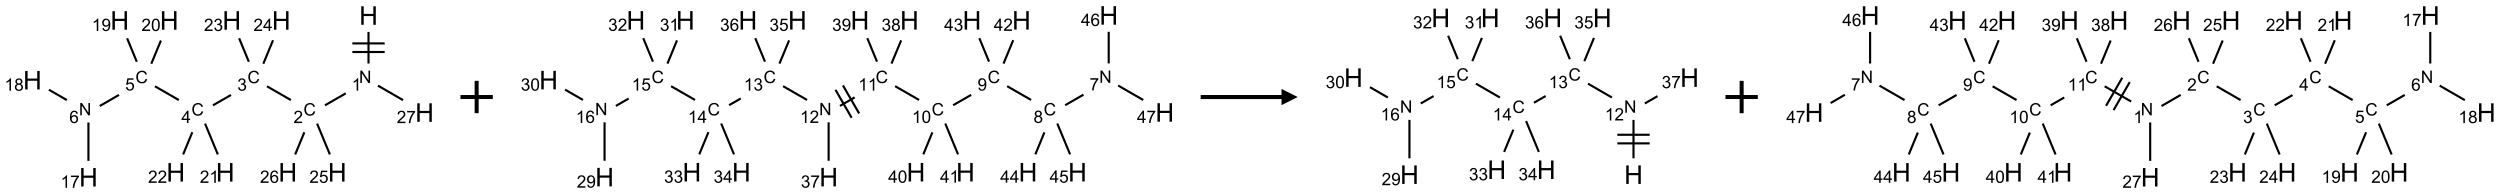 <?xml version="1.0" encoding="UTF-8"?>
<svg xmlns="http://www.w3.org/2000/svg" xmlns:xlink="http://www.w3.org/1999/xlink" width="1546" height="120" viewBox="0 0 1546 120">
<defs>
<g>
<g id="glyph-0-0">
<path d="M 2 0 L 2 -10 L 10 -10 L 10 0 Z M 2.25 -0.25 L 9.75 -0.25 L 9.75 -9.75 L 2.25 -9.75 Z M 2.25 -0.25 "/>
</g>
<g id="glyph-0-1">
<path d="M 1.281 0 L 1.281 -11.453 L 2.797 -11.453 L 2.797 -6.75 L 8.75 -6.75 L 8.75 -11.453 L 10.266 -11.453 L 10.266 0 L 8.75 0 L 8.75 -5.398 L 2.797 -5.398 L 2.797 0 Z M 1.281 0 "/>
</g>
<g id="glyph-1-0">
<path d="M 1.332 0 L 1.332 -6.668 L 6.668 -6.668 L 6.668 0 Z M 1.5 -0.168 L 6.5 -0.168 L 6.5 -6.5 L 1.5 -6.5 Z M 1.5 -0.168 "/>
</g>
<g id="glyph-1-1">
<path d="M 0.812 0 L 0.812 -7.637 L 1.848 -7.637 L 5.859 -1.641 L 5.859 -7.637 L 6.828 -7.637 L 6.828 0 L 5.793 0 L 1.781 -6 L 1.781 0 Z M 0.812 0 "/>
</g>
<g id="glyph-1-2">
<path d="M 3.973 0 L 3.035 0 L 3.035 -5.973 C 2.809 -5.758 2.516 -5.543 2.148 -5.328 C 1.781 -5.113 1.453 -4.953 1.16 -4.844 L 1.16 -5.75 C 1.684 -5.996 2.145 -6.297 2.535 -6.645 C 2.93 -6.996 3.207 -7.336 3.371 -7.668 L 3.973 -7.668 Z M 3.973 0 "/>
</g>
<g id="glyph-1-3">
<path d="M 6.27 -2.676 L 7.281 -2.422 C 7.07 -1.594 6.688 -0.961 6.137 -0.523 C 5.586 -0.086 4.914 0.129 4.121 0.129 C 3.297 0.129 2.629 -0.039 2.113 -0.371 C 1.598 -0.707 1.203 -1.191 0.934 -1.828 C 0.664 -2.465 0.531 -3.145 0.531 -3.875 C 0.531 -4.672 0.684 -5.363 0.988 -5.957 C 1.293 -6.547 1.723 -6.996 2.285 -7.305 C 2.844 -7.613 3.461 -7.766 4.137 -7.766 C 4.898 -7.766 5.543 -7.57 6.062 -7.184 C 6.582 -6.793 6.945 -6.246 7.152 -5.543 L 6.156 -5.309 C 5.98 -5.863 5.723 -6.266 5.387 -6.52 C 5.051 -6.773 4.625 -6.902 4.113 -6.902 C 3.527 -6.902 3.039 -6.762 2.645 -6.48 C 2.25 -6.199 1.973 -5.82 1.812 -5.348 C 1.652 -4.871 1.574 -4.383 1.574 -3.879 C 1.574 -3.23 1.668 -2.664 1.855 -2.18 C 2.047 -1.695 2.34 -1.332 2.738 -1.094 C 3.137 -0.855 3.57 -0.734 4.035 -0.734 C 4.602 -0.734 5.082 -0.898 5.473 -1.223 C 5.867 -1.551 6.133 -2.035 6.27 -2.676 Z M 6.27 -2.676 "/>
</g>
<g id="glyph-1-4">
<path d="M 5.371 -0.902 L 5.371 0 L 0.324 0 C 0.316 -0.227 0.352 -0.441 0.434 -0.652 C 0.562 -0.996 0.766 -1.332 1.051 -1.668 C 1.332 -2 1.742 -2.387 2.277 -2.824 C 3.105 -3.504 3.668 -4.043 3.957 -4.441 C 4.25 -4.84 4.395 -5.215 4.395 -5.566 C 4.395 -5.938 4.262 -6.254 3.996 -6.508 C 3.73 -6.762 3.387 -6.891 2.957 -6.891 C 2.508 -6.891 2.145 -6.754 1.875 -6.484 C 1.605 -6.215 1.469 -5.84 1.465 -5.359 L 0.5 -5.457 C 0.566 -6.176 0.812 -6.727 1.246 -7.102 C 1.676 -7.477 2.254 -7.668 2.98 -7.668 C 3.711 -7.668 4.293 -7.465 4.719 -7.059 C 5.145 -6.652 5.359 -6.148 5.359 -5.547 C 5.359 -5.242 5.297 -4.941 5.172 -4.645 C 5.047 -4.352 4.84 -4.039 4.551 -3.715 C 4.262 -3.387 3.777 -2.938 3.105 -2.371 C 2.543 -1.898 2.18 -1.578 2.02 -1.41 C 1.859 -1.242 1.73 -1.07 1.625 -0.902 Z M 5.371 -0.902 "/>
</g>
<g id="glyph-1-5">
<path d="M 0.449 -2.016 L 1.387 -2.141 C 1.492 -1.609 1.676 -1.227 1.934 -0.992 C 2.191 -0.758 2.508 -0.641 2.879 -0.641 C 3.32 -0.641 3.695 -0.793 3.996 -1.098 C 4.301 -1.402 4.453 -1.781 4.453 -2.234 C 4.453 -2.664 4.312 -3.02 4.031 -3.301 C 3.75 -3.578 3.391 -3.719 2.957 -3.719 C 2.781 -3.719 2.562 -3.684 2.297 -3.613 L 2.402 -4.438 C 2.465 -4.43 2.516 -4.426 2.551 -4.426 C 2.949 -4.426 3.312 -4.531 3.629 -4.738 C 3.949 -4.949 4.109 -5.27 4.109 -5.703 C 4.109 -6.047 3.992 -6.332 3.762 -6.559 C 3.527 -6.785 3.227 -6.895 2.859 -6.895 C 2.496 -6.895 2.191 -6.781 1.949 -6.551 C 1.707 -6.324 1.547 -5.98 1.48 -5.52 L 0.543 -5.688 C 0.656 -6.316 0.918 -6.805 1.324 -7.148 C 1.73 -7.492 2.234 -7.668 2.84 -7.668 C 3.254 -7.668 3.641 -7.578 3.988 -7.398 C 4.34 -7.219 4.609 -6.977 4.793 -6.668 C 4.98 -6.359 5.074 -6.031 5.074 -5.684 C 5.074 -5.352 4.984 -5.051 4.809 -4.781 C 4.629 -4.512 4.367 -4.297 4.02 -4.137 C 4.473 -4.031 4.824 -3.816 5.074 -3.488 C 5.324 -3.16 5.449 -2.75 5.449 -2.254 C 5.449 -1.59 5.203 -1.023 4.719 -0.559 C 4.234 -0.098 3.617 0.137 2.875 0.137 C 2.203 0.137 1.648 -0.062 1.207 -0.465 C 0.762 -0.863 0.512 -1.379 0.449 -2.016 Z M 0.449 -2.016 "/>
</g>
<g id="glyph-1-6">
<path d="M 3.449 0 L 3.449 -1.828 L 0.137 -1.828 L 0.137 -2.688 L 3.621 -7.637 L 4.387 -7.637 L 4.387 -2.688 L 5.418 -2.688 L 5.418 -1.828 L 4.387 -1.828 L 4.387 0 Z M 3.449 -2.688 L 3.449 -6.129 L 1.059 -2.688 Z M 3.449 -2.688 "/>
</g>
<g id="glyph-1-7">
<path d="M 0.441 -2 L 1.426 -2.082 C 1.5 -1.605 1.668 -1.242 1.934 -1.004 C 2.199 -0.762 2.52 -0.641 2.895 -0.641 C 3.348 -0.641 3.73 -0.812 4.043 -1.152 C 4.355 -1.492 4.512 -1.941 4.512 -2.504 C 4.512 -3.039 4.359 -3.461 4.059 -3.77 C 3.758 -4.078 3.367 -4.234 2.879 -4.234 C 2.578 -4.234 2.305 -4.164 2.062 -4.027 C 1.82 -3.891 1.629 -3.715 1.488 -3.496 L 0.609 -3.609 L 1.348 -7.531 L 5.145 -7.531 L 5.145 -6.637 L 2.098 -6.637 L 1.688 -4.582 C 2.145 -4.902 2.625 -5.062 3.129 -5.062 C 3.797 -5.062 4.359 -4.832 4.816 -4.371 C 5.277 -3.91 5.504 -3.312 5.504 -2.59 C 5.504 -1.898 5.305 -1.301 4.902 -0.797 C 4.41 -0.18 3.742 0.129 2.895 0.129 C 2.199 0.129 1.633 -0.062 1.195 -0.453 C 0.758 -0.844 0.504 -1.359 0.441 -2 Z M 0.441 -2 "/>
</g>
<g id="glyph-1-8">
<path d="M 5.309 -5.766 L 4.375 -5.691 C 4.293 -6.059 4.172 -6.328 4.02 -6.496 C 3.766 -6.762 3.453 -6.895 3.082 -6.895 C 2.785 -6.895 2.523 -6.812 2.297 -6.645 C 2 -6.43 1.77 -6.117 1.598 -5.703 C 1.43 -5.289 1.34 -4.703 1.332 -3.938 C 1.559 -4.281 1.836 -4.535 2.16 -4.703 C 2.488 -4.871 2.828 -4.953 3.188 -4.953 C 3.812 -4.953 4.344 -4.723 4.785 -4.262 C 5.223 -3.801 5.441 -3.207 5.441 -2.48 C 5.441 -2 5.34 -1.555 5.133 -1.145 C 4.926 -0.73 4.641 -0.418 4.281 -0.199 C 3.922 0.02 3.512 0.129 3.051 0.129 C 2.27 0.129 1.633 -0.156 1.141 -0.73 C 0.648 -1.305 0.402 -2.254 0.402 -3.574 C 0.402 -5.051 0.672 -6.121 1.219 -6.793 C 1.695 -7.375 2.336 -7.668 3.141 -7.668 C 3.742 -7.668 4.234 -7.5 4.617 -7.16 C 5 -6.824 5.23 -6.359 5.309 -5.766 Z M 1.48 -2.473 C 1.48 -2.152 1.547 -1.844 1.684 -1.547 C 1.82 -1.25 2.016 -1.027 2.262 -0.871 C 2.508 -0.719 2.766 -0.641 3.035 -0.641 C 3.434 -0.641 3.773 -0.801 4.059 -1.121 C 4.344 -1.441 4.484 -1.875 4.484 -2.422 C 4.484 -2.949 4.344 -3.367 4.062 -3.668 C 3.781 -3.973 3.426 -4.125 3 -4.125 C 2.578 -4.125 2.219 -3.973 1.922 -3.668 C 1.625 -3.363 1.48 -2.969 1.48 -2.473 Z M 1.48 -2.473 "/>
</g>
<g id="glyph-1-9">
<path d="M 0.504 -6.637 L 0.504 -7.535 L 5.449 -7.535 L 5.449 -6.809 C 4.961 -6.289 4.48 -5.602 4.004 -4.746 C 3.527 -3.887 3.156 -3.004 2.895 -2.098 C 2.707 -1.461 2.59 -0.762 2.535 0 L 1.574 0 C 1.582 -0.602 1.703 -1.328 1.926 -2.176 C 2.152 -3.027 2.477 -3.848 2.898 -4.637 C 3.32 -5.426 3.77 -6.094 4.246 -6.637 Z M 0.504 -6.637 "/>
</g>
<g id="glyph-1-10">
<path d="M 1.887 -4.141 C 1.496 -4.281 1.207 -4.484 1.02 -4.75 C 0.832 -5.016 0.738 -5.328 0.738 -5.699 C 0.738 -6.254 0.938 -6.719 1.34 -7.098 C 1.738 -7.477 2.27 -7.668 2.934 -7.668 C 3.598 -7.668 4.137 -7.473 4.543 -7.086 C 4.949 -6.699 5.152 -6.227 5.152 -5.672 C 5.152 -5.316 5.059 -5.008 4.871 -4.746 C 4.688 -4.484 4.406 -4.281 4.027 -4.141 C 4.496 -3.988 4.852 -3.742 5.098 -3.402 C 5.34 -3.062 5.465 -2.656 5.465 -2.184 C 5.465 -1.531 5.234 -0.98 4.77 -0.535 C 4.309 -0.09 3.703 0.129 2.949 0.129 C 2.195 0.129 1.586 -0.094 1.125 -0.539 C 0.664 -0.984 0.434 -1.543 0.434 -2.207 C 0.434 -2.703 0.559 -3.121 0.809 -3.457 C 1.062 -3.793 1.422 -4.02 1.887 -4.141 Z M 1.699 -5.73 C 1.699 -5.367 1.812 -5.074 2.047 -4.844 C 2.281 -4.613 2.582 -4.5 2.953 -4.5 C 3.312 -4.5 3.609 -4.613 3.84 -4.84 C 4.07 -5.066 4.188 -5.348 4.188 -5.676 C 4.188 -6.02 4.07 -6.309 3.832 -6.543 C 3.594 -6.777 3.297 -6.895 2.941 -6.895 C 2.586 -6.895 2.289 -6.781 2.051 -6.551 C 1.816 -6.324 1.699 -6.047 1.699 -5.73 Z M 1.395 -2.203 C 1.395 -1.938 1.461 -1.676 1.586 -1.426 C 1.711 -1.176 1.902 -0.984 2.152 -0.848 C 2.402 -0.711 2.672 -0.641 2.957 -0.641 C 3.406 -0.641 3.777 -0.785 4.066 -1.074 C 4.359 -1.363 4.504 -1.727 4.504 -2.172 C 4.504 -2.625 4.355 -2.996 4.055 -3.293 C 3.754 -3.586 3.379 -3.734 2.926 -3.734 C 2.484 -3.734 2.121 -3.59 1.832 -3.297 C 1.543 -3.004 1.395 -2.641 1.395 -2.203 Z M 1.395 -2.203 "/>
</g>
<g id="glyph-1-11">
<path d="M 0.582 -1.766 L 1.484 -1.848 C 1.562 -1.426 1.707 -1.117 1.922 -0.926 C 2.137 -0.734 2.414 -0.641 2.75 -0.641 C 3.039 -0.641 3.289 -0.707 3.508 -0.84 C 3.727 -0.973 3.902 -1.148 4.043 -1.367 C 4.18 -1.586 4.297 -1.887 4.391 -2.262 C 4.484 -2.637 4.531 -3.016 4.531 -3.406 C 4.531 -3.449 4.531 -3.512 4.527 -3.594 C 4.34 -3.297 4.082 -3.055 3.758 -2.867 C 3.434 -2.68 3.082 -2.59 2.703 -2.59 C 2.07 -2.59 1.535 -2.816 1.098 -3.277 C 0.66 -3.734 0.441 -4.34 0.441 -5.09 C 0.441 -5.863 0.672 -6.484 1.129 -6.957 C 1.586 -7.43 2.156 -7.668 2.844 -7.668 C 3.34 -7.668 3.793 -7.531 4.207 -7.266 C 4.617 -7 4.93 -6.617 5.145 -6.121 C 5.355 -5.629 5.465 -4.91 5.465 -3.973 C 5.465 -2.996 5.359 -2.223 5.145 -1.645 C 4.934 -1.066 4.617 -0.625 4.199 -0.324 C 3.781 -0.02 3.293 0.129 2.73 0.129 C 2.133 0.129 1.645 -0.035 1.266 -0.367 C 0.887 -0.699 0.66 -1.164 0.582 -1.766 Z M 4.422 -5.137 C 4.422 -5.676 4.277 -6.102 3.992 -6.418 C 3.707 -6.734 3.359 -6.891 2.957 -6.891 C 2.543 -6.891 2.18 -6.719 1.871 -6.379 C 1.562 -6.039 1.406 -5.598 1.406 -5.059 C 1.406 -4.57 1.555 -4.176 1.848 -3.871 C 2.141 -3.566 2.5 -3.418 2.934 -3.418 C 3.367 -3.418 3.723 -3.57 4.004 -3.871 C 4.281 -4.176 4.422 -4.598 4.422 -5.137 Z M 4.422 -5.137 "/>
</g>
<g id="glyph-1-12">
<path d="M 0.441 -3.766 C 0.441 -4.668 0.535 -5.395 0.723 -5.945 C 0.906 -6.496 1.184 -6.922 1.551 -7.219 C 1.918 -7.516 2.375 -7.668 2.934 -7.668 C 3.344 -7.668 3.703 -7.586 4.012 -7.418 C 4.32 -7.254 4.574 -7.016 4.777 -6.707 C 4.977 -6.395 5.137 -6.016 5.25 -5.57 C 5.363 -5.125 5.422 -4.523 5.422 -3.766 C 5.422 -2.871 5.328 -2.148 5.145 -1.598 C 4.961 -1.047 4.688 -0.621 4.32 -0.32 C 3.953 -0.02 3.492 0.129 2.934 0.129 C 2.195 0.129 1.617 -0.133 1.199 -0.66 C 0.695 -1.297 0.441 -2.332 0.441 -3.766 Z M 1.406 -3.766 C 1.406 -2.512 1.555 -1.68 1.848 -1.262 C 2.141 -0.848 2.5 -0.641 2.934 -0.641 C 3.363 -0.641 3.727 -0.848 4.02 -1.266 C 4.312 -1.684 4.457 -2.516 4.457 -3.766 C 4.457 -5.023 4.312 -5.859 4.02 -6.27 C 3.727 -6.684 3.359 -6.891 2.922 -6.891 C 2.492 -6.891 2.148 -6.707 1.891 -6.344 C 1.566 -5.879 1.406 -5.02 1.406 -3.766 Z M 1.406 -3.766 "/>
</g>
</g>
</defs>
<path fill="none" stroke-width="0.033" stroke-linecap="butt" stroke-linejoin="miter" stroke="rgb(0%, 0%, 0%)" stroke-opacity="1" stroke-miterlimit="10" d="M 5.196 0.253 L 5.196 0.742 " transform="matrix(40, 0, 0, 40, 20.045, 9.604)"/>
<path fill="none" stroke-width="0.033" stroke-linecap="butt" stroke-linejoin="miter" stroke="rgb(0%, 0%, 0%)" stroke-opacity="1" stroke-miterlimit="10" d="M 4.946 0.564 L 5.446 0.564 " transform="matrix(40, 0, 0, 40, 20.045, 9.604)"/>
<path fill="none" stroke-width="0.033" stroke-linecap="butt" stroke-linejoin="miter" stroke="rgb(0%, 0%, 0%)" stroke-opacity="1" stroke-miterlimit="10" d="M 4.946 0.431 L 5.446 0.431 " transform="matrix(40, 0, 0, 40, 20.045, 9.604)"/>
<path fill="none" stroke-width="0.033" stroke-linecap="butt" stroke-linejoin="miter" stroke="rgb(0%, 0%, 0%)" stroke-opacity="1" stroke-miterlimit="10" d="M 4.844 1.203 L 4.523 1.388 " transform="matrix(40, 0, 0, 40, 20.045, 9.604)"/>
<path fill="none" stroke-width="0.033" stroke-linecap="butt" stroke-linejoin="miter" stroke="rgb(0%, 0%, 0%)" stroke-opacity="1" stroke-miterlimit="10" d="M 3.996 1.307 L 3.626 1.094 " transform="matrix(40, 0, 0, 40, 20.045, 9.604)"/>
<path fill="none" stroke-width="0.033" stroke-linecap="butt" stroke-linejoin="miter" stroke="rgb(0%, 0%, 0%)" stroke-opacity="1" stroke-miterlimit="10" d="M 3.07 1.228 L 2.791 1.388 " transform="matrix(40, 0, 0, 40, 20.045, 9.604)"/>
<path fill="none" stroke-width="0.033" stroke-linecap="butt" stroke-linejoin="miter" stroke="rgb(0%, 0%, 0%)" stroke-opacity="1" stroke-miterlimit="10" d="M 2.264 1.307 L 1.894 1.094 " transform="matrix(40, 0, 0, 40, 20.045, 9.604)"/>
<path fill="none" stroke-width="0.033" stroke-linecap="butt" stroke-linejoin="miter" stroke="rgb(0%, 0%, 0%)" stroke-opacity="1" stroke-miterlimit="10" d="M 1.338 1.227 L 1.041 1.399 " transform="matrix(40, 0, 0, 40, 20.045, 9.604)"/>
<path fill="none" stroke-width="0.033" stroke-linecap="butt" stroke-linejoin="miter" stroke="rgb(0%, 0%, 0%)" stroke-opacity="1" stroke-miterlimit="10" d="M 0.866 1.653 L 0.866 2.247 " transform="matrix(40, 0, 0, 40, 20.045, 9.604)"/>
<path fill="none" stroke-width="0.033" stroke-linecap="butt" stroke-linejoin="miter" stroke="rgb(0%, 0%, 0%)" stroke-opacity="1" stroke-miterlimit="10" d="M 0.532 1.307 L 0.255 1.147 " transform="matrix(40, 0, 0, 40, 20.045, 9.604)"/>
<path fill="none" stroke-width="0.033" stroke-linecap="butt" stroke-linejoin="miter" stroke="rgb(0%, 0%, 0%)" stroke-opacity="1" stroke-miterlimit="10" d="M 1.614 0.715 L 1.464 0.352 " transform="matrix(40, 0, 0, 40, 20.045, 9.604)"/>
<path fill="none" stroke-width="0.033" stroke-linecap="butt" stroke-linejoin="miter" stroke="rgb(0%, 0%, 0%)" stroke-opacity="1" stroke-miterlimit="10" d="M 1.838 0.745 L 1.987 0.386 " transform="matrix(40, 0, 0, 40, 20.045, 9.604)"/>
<path fill="none" stroke-width="0.033" stroke-linecap="butt" stroke-linejoin="miter" stroke="rgb(0%, 0%, 0%)" stroke-opacity="1" stroke-miterlimit="10" d="M 2.669 1.671 L 2.867 2.148 " transform="matrix(40, 0, 0, 40, 20.045, 9.604)"/>
<path fill="none" stroke-width="0.033" stroke-linecap="butt" stroke-linejoin="miter" stroke="rgb(0%, 0%, 0%)" stroke-opacity="1" stroke-miterlimit="10" d="M 2.472 1.804 L 2.33 2.148 " transform="matrix(40, 0, 0, 40, 20.045, 9.604)"/>
<path fill="none" stroke-width="0.033" stroke-linecap="butt" stroke-linejoin="miter" stroke="rgb(0%, 0%, 0%)" stroke-opacity="1" stroke-miterlimit="10" d="M 3.346 0.715 L 3.196 0.352 " transform="matrix(40, 0, 0, 40, 20.045, 9.604)"/>
<path fill="none" stroke-width="0.033" stroke-linecap="butt" stroke-linejoin="miter" stroke="rgb(0%, 0%, 0%)" stroke-opacity="1" stroke-miterlimit="10" d="M 3.57 0.745 L 3.72 0.382 " transform="matrix(40, 0, 0, 40, 20.045, 9.604)"/>
<path fill="none" stroke-width="0.033" stroke-linecap="butt" stroke-linejoin="miter" stroke="rgb(0%, 0%, 0%)" stroke-opacity="1" stroke-miterlimit="10" d="M 4.401 1.671 L 4.599 2.148 " transform="matrix(40, 0, 0, 40, 20.045, 9.604)"/>
<path fill="none" stroke-width="0.033" stroke-linecap="butt" stroke-linejoin="miter" stroke="rgb(0%, 0%, 0%)" stroke-opacity="1" stroke-miterlimit="10" d="M 4.204 1.805 L 4.062 2.148 " transform="matrix(40, 0, 0, 40, 20.045, 9.604)"/>
<path fill="none" stroke-width="0.033" stroke-linecap="butt" stroke-linejoin="miter" stroke="rgb(0%, 0%, 0%)" stroke-opacity="1" stroke-miterlimit="10" d="M 5.342 1.084 L 5.73 1.308 " transform="matrix(40, 0, 0, 40, 20.045, 9.604)"/>
<g fill="rgb(0%, 0%, 0%)" fill-opacity="1">
<use xlink:href="#glyph-0-1" x="222.117" y="15.332"/>
</g>
<g fill="rgb(0%, 0%, 0%)" fill-opacity="1">
<use xlink:href="#glyph-1-1" x="222.016" y="51.316"/>
</g>
<g fill="rgb(0%, 0%, 0%)" fill-opacity="1">
<use xlink:href="#glyph-1-2" x="217.52" y="56.086"/>
</g>
<g fill="rgb(0%, 0%, 0%)" fill-opacity="1">
<use xlink:href="#glyph-1-3" x="187.656" y="71.449"/>
</g>
<g fill="rgb(0%, 0%, 0%)" fill-opacity="1">
<use xlink:href="#glyph-1-4" x="181.484" y="76.086"/>
</g>
<g fill="rgb(0%, 0%, 0%)" fill-opacity="1">
<use xlink:href="#glyph-1-3" x="153.016" y="51.449"/>
</g>
<g fill="rgb(0%, 0%, 0%)" fill-opacity="1">
<use xlink:href="#glyph-1-5" x="146.766" y="56.086"/>
</g>
<g fill="rgb(0%, 0%, 0%)" fill-opacity="1">
<use xlink:href="#glyph-1-3" x="118.375" y="71.449"/>
</g>
<g fill="rgb(0%, 0%, 0%)" fill-opacity="1">
<use xlink:href="#glyph-1-6" x="112.156" y="76.055"/>
</g>
<g fill="rgb(0%, 0%, 0%)" fill-opacity="1">
<use xlink:href="#glyph-1-3" x="83.734" y="51.449"/>
</g>
<g fill="rgb(0%, 0%, 0%)" fill-opacity="1">
<use xlink:href="#glyph-1-7" x="77.426" y="55.953"/>
</g>
<g fill="rgb(0%, 0%, 0%)" fill-opacity="1">
<use xlink:href="#glyph-1-1" x="48.812" y="71.316"/>
</g>
<g fill="rgb(0%, 0%, 0%)" fill-opacity="1">
<use xlink:href="#glyph-1-8" x="42.848" y="76.086"/>
</g>
<g fill="rgb(0%, 0%, 0%)" fill-opacity="1">
<use xlink:href="#glyph-0-1" x="48.914" y="115.332"/>
</g>
<g fill="rgb(0%, 0%, 0%)" fill-opacity="1">
<use xlink:href="#glyph-1-2" x="37.48" y="116.125"/>
<use xlink:href="#glyph-1-9" x="43.413" y="116.125"/>
</g>
<g fill="rgb(0%, 0%, 0%)" fill-opacity="1">
<use xlink:href="#glyph-0-1" x="14.273" y="55.332"/>
</g>
<g fill="rgb(0%, 0%, 0%)" fill-opacity="1">
<use xlink:href="#glyph-1-2" x="2.82" y="56.125"/>
<use xlink:href="#glyph-1-10" x="8.753" y="56.125"/>
</g>
<g fill="rgb(0%, 0%, 0%)" fill-opacity="1">
<use xlink:href="#glyph-0-1" x="68.246" y="18.375"/>
</g>
<g fill="rgb(0%, 0%, 0%)" fill-opacity="1">
<use xlink:href="#glyph-1-2" x="56.797" y="19.168"/>
<use xlink:href="#glyph-1-11" x="62.729" y="19.168"/>
</g>
<g fill="rgb(0%, 0%, 0%)" fill-opacity="1">
<use xlink:href="#glyph-0-1" x="98.863" y="18.375"/>
</g>
<g fill="rgb(0%, 0%, 0%)" fill-opacity="1">
<use xlink:href="#glyph-1-4" x="87.457" y="19.168"/>
<use xlink:href="#glyph-1-12" x="93.389" y="19.168"/>
</g>
<g fill="rgb(0%, 0%, 0%)" fill-opacity="1">
<use xlink:href="#glyph-0-1" x="133.504" y="112.285"/>
</g>
<g fill="rgb(0%, 0%, 0%)" fill-opacity="1">
<use xlink:href="#glyph-1-4" x="123.543" y="113.078"/>
<use xlink:href="#glyph-1-2" x="129.475" y="113.078"/>
</g>
<g fill="rgb(0%, 0%, 0%)" fill-opacity="1">
<use xlink:href="#glyph-0-1" x="102.887" y="112.285"/>
</g>
<g fill="rgb(0%, 0%, 0%)" fill-opacity="1">
<use xlink:href="#glyph-1-4" x="91.535" y="113.078"/>
<use xlink:href="#glyph-1-4" x="97.467" y="113.078"/>
</g>
<g fill="rgb(0%, 0%, 0%)" fill-opacity="1">
<use xlink:href="#glyph-0-1" x="137.527" y="18.375"/>
</g>
<g fill="rgb(0%, 0%, 0%)" fill-opacity="1">
<use xlink:href="#glyph-1-4" x="126.098" y="19.168"/>
<use xlink:href="#glyph-1-5" x="132.03" y="19.168"/>
</g>
<g fill="rgb(0%, 0%, 0%)" fill-opacity="1">
<use xlink:href="#glyph-0-1" x="168.145" y="18.375"/>
</g>
<g fill="rgb(0%, 0%, 0%)" fill-opacity="1">
<use xlink:href="#glyph-1-4" x="156.742" y="19.168"/>
<use xlink:href="#glyph-1-6" x="162.674" y="19.168"/>
</g>
<g fill="rgb(0%, 0%, 0%)" fill-opacity="1">
<use xlink:href="#glyph-0-1" x="202.785" y="112.285"/>
</g>
<g fill="rgb(0%, 0%, 0%)" fill-opacity="1">
<use xlink:href="#glyph-1-4" x="191.297" y="113.078"/>
<use xlink:href="#glyph-1-7" x="197.229" y="113.078"/>
</g>
<g fill="rgb(0%, 0%, 0%)" fill-opacity="1">
<use xlink:href="#glyph-0-1" x="172.172" y="112.285"/>
</g>
<g fill="rgb(0%, 0%, 0%)" fill-opacity="1">
<use xlink:href="#glyph-1-4" x="160.742" y="113.078"/>
<use xlink:href="#glyph-1-8" x="166.674" y="113.078"/>
</g>
<g fill="rgb(0%, 0%, 0%)" fill-opacity="1">
<use xlink:href="#glyph-0-1" x="256.758" y="75.332"/>
</g>
<g fill="rgb(0%, 0%, 0%)" fill-opacity="1">
<use xlink:href="#glyph-1-4" x="245.328" y="76.125"/>
<use xlink:href="#glyph-1-9" x="251.26" y="76.125"/>
</g>
<path fill="none" stroke-width="0.062" stroke-linecap="butt" stroke-linejoin="miter" stroke="rgb(0%, 0%, 0%)" stroke-opacity="1" stroke-miterlimit="10" d="M -0 0 L 0.5 0 M 0.25 -0.25 L 0.25 0.25 " transform="matrix(40, 0, 0, 40, 284.756, 60)"/>
<path fill="none" stroke-width="0.033" stroke-linecap="butt" stroke-linejoin="miter" stroke="rgb(0%, 0%, 0%)" stroke-opacity="1" stroke-miterlimit="10" d="M 8.27 1.225 L 7.987 1.388 " transform="matrix(40, 0, 0, 40, 339.221, 9.535)"/>
<path fill="none" stroke-width="0.033" stroke-linecap="butt" stroke-linejoin="miter" stroke="rgb(0%, 0%, 0%)" stroke-opacity="1" stroke-miterlimit="10" d="M 7.46 1.307 L 7.09 1.094 " transform="matrix(40, 0, 0, 40, 339.221, 9.535)"/>
<path fill="none" stroke-width="0.033" stroke-linecap="butt" stroke-linejoin="miter" stroke="rgb(0%, 0%, 0%)" stroke-opacity="1" stroke-miterlimit="10" d="M 6.534 1.228 L 6.255 1.388 " transform="matrix(40, 0, 0, 40, 339.221, 9.535)"/>
<path fill="none" stroke-width="0.033" stroke-linecap="butt" stroke-linejoin="miter" stroke="rgb(0%, 0%, 0%)" stroke-opacity="1" stroke-miterlimit="10" d="M 5.728 1.307 L 5.358 1.094 " transform="matrix(40, 0, 0, 40, 339.221, 9.535)"/>
<path fill="none" stroke-width="0.033" stroke-linecap="butt" stroke-linejoin="miter" stroke="rgb(0%, 0%, 0%)" stroke-opacity="1" stroke-miterlimit="10" d="M 4.733 1.267 L 4.505 1.399 " transform="matrix(40, 0, 0, 40, 339.221, 9.535)"/>
<path fill="none" stroke-width="0.033" stroke-linecap="butt" stroke-linejoin="miter" stroke="rgb(0%, 0%, 0%)" stroke-opacity="1" stroke-miterlimit="10" d="M 4.436 1.15 L 4.686 1.583 " transform="matrix(40, 0, 0, 40, 339.221, 9.535)"/>
<path fill="none" stroke-width="0.033" stroke-linecap="butt" stroke-linejoin="miter" stroke="rgb(0%, 0%, 0%)" stroke-opacity="1" stroke-miterlimit="10" d="M 4.552 1.083 L 4.802 1.516 " transform="matrix(40, 0, 0, 40, 339.221, 9.535)"/>
<path fill="none" stroke-width="0.033" stroke-linecap="butt" stroke-linejoin="miter" stroke="rgb(0%, 0%, 0%)" stroke-opacity="1" stroke-miterlimit="10" d="M 3.996 1.307 L 3.626 1.094 " transform="matrix(40, 0, 0, 40, 339.221, 9.535)"/>
<path fill="none" stroke-width="0.033" stroke-linecap="butt" stroke-linejoin="miter" stroke="rgb(0%, 0%, 0%)" stroke-opacity="1" stroke-miterlimit="10" d="M 2.972 1.284 L 2.791 1.388 " transform="matrix(40, 0, 0, 40, 339.221, 9.535)"/>
<path fill="none" stroke-width="0.033" stroke-linecap="butt" stroke-linejoin="miter" stroke="rgb(0%, 0%, 0%)" stroke-opacity="1" stroke-miterlimit="10" d="M 2.264 1.307 L 1.894 1.094 " transform="matrix(40, 0, 0, 40, 339.221, 9.535)"/>
<path fill="none" stroke-width="0.033" stroke-linecap="butt" stroke-linejoin="miter" stroke="rgb(0%, 0%, 0%)" stroke-opacity="1" stroke-miterlimit="10" d="M 1.239 1.285 L 1.041 1.399 " transform="matrix(40, 0, 0, 40, 339.221, 9.535)"/>
<path fill="none" stroke-width="0.033" stroke-linecap="butt" stroke-linejoin="miter" stroke="rgb(0%, 0%, 0%)" stroke-opacity="1" stroke-miterlimit="10" d="M 0.866 1.653 L 0.866 2.247 " transform="matrix(40, 0, 0, 40, 339.221, 9.535)"/>
<path fill="none" stroke-width="0.033" stroke-linecap="butt" stroke-linejoin="miter" stroke="rgb(0%, 0%, 0%)" stroke-opacity="1" stroke-miterlimit="10" d="M 0.532 1.307 L 0.255 1.147 " transform="matrix(40, 0, 0, 40, 339.221, 9.535)"/>
<path fill="none" stroke-width="0.033" stroke-linecap="butt" stroke-linejoin="miter" stroke="rgb(0%, 0%, 0%)" stroke-opacity="1" stroke-miterlimit="10" d="M 1.838 0.745 L 1.986 0.386 " transform="matrix(40, 0, 0, 40, 339.221, 9.535)"/>
<path fill="none" stroke-width="0.033" stroke-linecap="butt" stroke-linejoin="miter" stroke="rgb(0%, 0%, 0%)" stroke-opacity="1" stroke-miterlimit="10" d="M 1.614 0.715 L 1.464 0.352 " transform="matrix(40, 0, 0, 40, 339.221, 9.535)"/>
<path fill="none" stroke-width="0.033" stroke-linecap="butt" stroke-linejoin="miter" stroke="rgb(0%, 0%, 0%)" stroke-opacity="1" stroke-miterlimit="10" d="M 2.472 1.805 L 2.33 2.148 " transform="matrix(40, 0, 0, 40, 339.221, 9.535)"/>
<path fill="none" stroke-width="0.033" stroke-linecap="butt" stroke-linejoin="miter" stroke="rgb(0%, 0%, 0%)" stroke-opacity="1" stroke-miterlimit="10" d="M 2.669 1.671 L 2.867 2.148 " transform="matrix(40, 0, 0, 40, 339.221, 9.535)"/>
<path fill="none" stroke-width="0.033" stroke-linecap="butt" stroke-linejoin="miter" stroke="rgb(0%, 0%, 0%)" stroke-opacity="1" stroke-miterlimit="10" d="M 3.57 0.745 L 3.719 0.386 " transform="matrix(40, 0, 0, 40, 339.221, 9.535)"/>
<path fill="none" stroke-width="0.033" stroke-linecap="butt" stroke-linejoin="miter" stroke="rgb(0%, 0%, 0%)" stroke-opacity="1" stroke-miterlimit="10" d="M 3.346 0.715 L 3.196 0.352 " transform="matrix(40, 0, 0, 40, 339.221, 9.535)"/>
<path fill="none" stroke-width="0.033" stroke-linecap="butt" stroke-linejoin="miter" stroke="rgb(0%, 0%, 0%)" stroke-opacity="1" stroke-miterlimit="10" d="M 4.33 1.653 L 4.33 2.247 " transform="matrix(40, 0, 0, 40, 339.221, 9.535)"/>
<path fill="none" stroke-width="0.033" stroke-linecap="butt" stroke-linejoin="miter" stroke="rgb(0%, 0%, 0%)" stroke-opacity="1" stroke-miterlimit="10" d="M 5.302 0.745 L 5.451 0.386 " transform="matrix(40, 0, 0, 40, 339.221, 9.535)"/>
<path fill="none" stroke-width="0.033" stroke-linecap="butt" stroke-linejoin="miter" stroke="rgb(0%, 0%, 0%)" stroke-opacity="1" stroke-miterlimit="10" d="M 5.078 0.715 L 4.928 0.352 " transform="matrix(40, 0, 0, 40, 339.221, 9.535)"/>
<path fill="none" stroke-width="0.033" stroke-linecap="butt" stroke-linejoin="miter" stroke="rgb(0%, 0%, 0%)" stroke-opacity="1" stroke-miterlimit="10" d="M 5.934 1.808 L 5.794 2.148 " transform="matrix(40, 0, 0, 40, 339.221, 9.535)"/>
<path fill="none" stroke-width="0.033" stroke-linecap="butt" stroke-linejoin="miter" stroke="rgb(0%, 0%, 0%)" stroke-opacity="1" stroke-miterlimit="10" d="M 6.133 1.671 L 6.331 2.148 " transform="matrix(40, 0, 0, 40, 339.221, 9.535)"/>
<path fill="none" stroke-width="0.033" stroke-linecap="butt" stroke-linejoin="miter" stroke="rgb(0%, 0%, 0%)" stroke-opacity="1" stroke-miterlimit="10" d="M 7.034 0.745 L 7.184 0.382 " transform="matrix(40, 0, 0, 40, 339.221, 9.535)"/>
<path fill="none" stroke-width="0.033" stroke-linecap="butt" stroke-linejoin="miter" stroke="rgb(0%, 0%, 0%)" stroke-opacity="1" stroke-miterlimit="10" d="M 6.81 0.715 L 6.66 0.352 " transform="matrix(40, 0, 0, 40, 339.221, 9.535)"/>
<path fill="none" stroke-width="0.033" stroke-linecap="butt" stroke-linejoin="miter" stroke="rgb(0%, 0%, 0%)" stroke-opacity="1" stroke-miterlimit="10" d="M 7.666 1.808 L 7.526 2.148 " transform="matrix(40, 0, 0, 40, 339.221, 9.535)"/>
<path fill="none" stroke-width="0.033" stroke-linecap="butt" stroke-linejoin="miter" stroke="rgb(0%, 0%, 0%)" stroke-opacity="1" stroke-miterlimit="10" d="M 7.865 1.671 L 8.063 2.148 " transform="matrix(40, 0, 0, 40, 339.221, 9.535)"/>
<path fill="none" stroke-width="0.033" stroke-linecap="butt" stroke-linejoin="miter" stroke="rgb(0%, 0%, 0%)" stroke-opacity="1" stroke-miterlimit="10" d="M 8.66 0.742 L 8.66 0.253 " transform="matrix(40, 0, 0, 40, 339.221, 9.535)"/>
<path fill="none" stroke-width="0.033" stroke-linecap="butt" stroke-linejoin="miter" stroke="rgb(0%, 0%, 0%)" stroke-opacity="1" stroke-miterlimit="10" d="M 8.806 1.084 L 9.194 1.308 " transform="matrix(40, 0, 0, 40, 339.221, 9.535)"/>
<g fill="rgb(0%, 0%, 0%)" fill-opacity="1">
<use xlink:href="#glyph-1-1" x="679.758" y="51.246"/>
</g>
<g fill="rgb(0%, 0%, 0%)" fill-opacity="1">
<use xlink:href="#glyph-1-9" x="673.785" y="55.887"/>
</g>
<g fill="rgb(0%, 0%, 0%)" fill-opacity="1">
<use xlink:href="#glyph-1-3" x="645.398" y="71.379"/>
</g>
<g fill="rgb(0%, 0%, 0%)" fill-opacity="1">
<use xlink:href="#glyph-1-10" x="639.129" y="76.016"/>
</g>
<g fill="rgb(0%, 0%, 0%)" fill-opacity="1">
<use xlink:href="#glyph-1-3" x="610.758" y="51.379"/>
</g>
<g fill="rgb(0%, 0%, 0%)" fill-opacity="1">
<use xlink:href="#glyph-1-11" x="604.488" y="56.016"/>
</g>
<g fill="rgb(0%, 0%, 0%)" fill-opacity="1">
<use xlink:href="#glyph-1-3" x="576.113" y="71.379"/>
</g>
<g fill="rgb(0%, 0%, 0%)" fill-opacity="1">
<use xlink:href="#glyph-1-2" x="563.957" y="76.016"/>
<use xlink:href="#glyph-1-12" x="569.889" y="76.016"/>
</g>
<g fill="rgb(0%, 0%, 0%)" fill-opacity="1">
<use xlink:href="#glyph-1-3" x="541.473" y="51.379"/>
</g>
<g fill="rgb(0%, 0%, 0%)" fill-opacity="1">
<use xlink:href="#glyph-1-2" x="530.762" y="56.016"/>
<use xlink:href="#glyph-1-2" x="536.694" y="56.016"/>
</g>
<g fill="rgb(0%, 0%, 0%)" fill-opacity="1">
<use xlink:href="#glyph-1-1" x="506.551" y="71.246"/>
</g>
<g fill="rgb(0%, 0%, 0%)" fill-opacity="1">
<use xlink:href="#glyph-1-2" x="494.727" y="76.016"/>
<use xlink:href="#glyph-1-4" x="500.659" y="76.016"/>
</g>
<g fill="rgb(0%, 0%, 0%)" fill-opacity="1">
<use xlink:href="#glyph-1-3" x="472.191" y="51.379"/>
</g>
<g fill="rgb(0%, 0%, 0%)" fill-opacity="1">
<use xlink:href="#glyph-1-2" x="460.008" y="56.016"/>
<use xlink:href="#glyph-1-5" x="465.94" y="56.016"/>
</g>
<g fill="rgb(0%, 0%, 0%)" fill-opacity="1">
<use xlink:href="#glyph-1-3" x="437.551" y="71.379"/>
</g>
<g fill="rgb(0%, 0%, 0%)" fill-opacity="1">
<use xlink:href="#glyph-1-2" x="425.398" y="76.016"/>
<use xlink:href="#glyph-1-6" x="431.331" y="76.016"/>
</g>
<g fill="rgb(0%, 0%, 0%)" fill-opacity="1">
<use xlink:href="#glyph-1-3" x="402.91" y="51.379"/>
</g>
<g fill="rgb(0%, 0%, 0%)" fill-opacity="1">
<use xlink:href="#glyph-1-2" x="390.668" y="56.016"/>
<use xlink:href="#glyph-1-7" x="396.6" y="56.016"/>
</g>
<g fill="rgb(0%, 0%, 0%)" fill-opacity="1">
<use xlink:href="#glyph-1-1" x="367.988" y="71.246"/>
</g>
<g fill="rgb(0%, 0%, 0%)" fill-opacity="1">
<use xlink:href="#glyph-1-2" x="356.09" y="76.016"/>
<use xlink:href="#glyph-1-8" x="362.022" y="76.016"/>
</g>
<g fill="rgb(0%, 0%, 0%)" fill-opacity="1">
<use xlink:href="#glyph-0-1" x="368.09" y="115.262"/>
</g>
<g fill="rgb(0%, 0%, 0%)" fill-opacity="1">
<use xlink:href="#glyph-1-4" x="356.641" y="116.055"/>
<use xlink:href="#glyph-1-11" x="362.573" y="116.055"/>
</g>
<g fill="rgb(0%, 0%, 0%)" fill-opacity="1">
<use xlink:href="#glyph-0-1" x="333.449" y="55.262"/>
</g>
<g fill="rgb(0%, 0%, 0%)" fill-opacity="1">
<use xlink:href="#glyph-1-5" x="322.039" y="56.055"/>
<use xlink:href="#glyph-1-12" x="327.971" y="56.055"/>
</g>
<g fill="rgb(0%, 0%, 0%)" fill-opacity="1">
<use xlink:href="#glyph-0-1" x="418.039" y="18.309"/>
</g>
<g fill="rgb(0%, 0%, 0%)" fill-opacity="1">
<use xlink:href="#glyph-1-5" x="408.078" y="19.102"/>
<use xlink:href="#glyph-1-2" x="414.01" y="19.102"/>
</g>
<g fill="rgb(0%, 0%, 0%)" fill-opacity="1">
<use xlink:href="#glyph-0-1" x="387.422" y="18.309"/>
</g>
<g fill="rgb(0%, 0%, 0%)" fill-opacity="1">
<use xlink:href="#glyph-1-5" x="376.066" y="19.102"/>
<use xlink:href="#glyph-1-4" x="381.999" y="19.102"/>
</g>
<g fill="rgb(0%, 0%, 0%)" fill-opacity="1">
<use xlink:href="#glyph-0-1" x="422.062" y="112.219"/>
</g>
<g fill="rgb(0%, 0%, 0%)" fill-opacity="1">
<use xlink:href="#glyph-1-5" x="410.629" y="113.012"/>
<use xlink:href="#glyph-1-5" x="416.561" y="113.012"/>
</g>
<g fill="rgb(0%, 0%, 0%)" fill-opacity="1">
<use xlink:href="#glyph-0-1" x="452.68" y="112.219"/>
</g>
<g fill="rgb(0%, 0%, 0%)" fill-opacity="1">
<use xlink:href="#glyph-1-5" x="441.277" y="113.012"/>
<use xlink:href="#glyph-1-6" x="447.21" y="113.012"/>
</g>
<g fill="rgb(0%, 0%, 0%)" fill-opacity="1">
<use xlink:href="#glyph-0-1" x="487.32" y="18.309"/>
</g>
<g fill="rgb(0%, 0%, 0%)" fill-opacity="1">
<use xlink:href="#glyph-1-5" x="475.828" y="19.102"/>
<use xlink:href="#glyph-1-7" x="481.76" y="19.102"/>
</g>
<g fill="rgb(0%, 0%, 0%)" fill-opacity="1">
<use xlink:href="#glyph-0-1" x="456.703" y="18.309"/>
</g>
<g fill="rgb(0%, 0%, 0%)" fill-opacity="1">
<use xlink:href="#glyph-1-5" x="445.277" y="19.102"/>
<use xlink:href="#glyph-1-8" x="451.21" y="19.102"/>
</g>
<g fill="rgb(0%, 0%, 0%)" fill-opacity="1">
<use xlink:href="#glyph-0-1" x="506.652" y="115.262"/>
</g>
<g fill="rgb(0%, 0%, 0%)" fill-opacity="1">
<use xlink:href="#glyph-1-5" x="495.219" y="116.055"/>
<use xlink:href="#glyph-1-9" x="501.151" y="116.055"/>
</g>
<g fill="rgb(0%, 0%, 0%)" fill-opacity="1">
<use xlink:href="#glyph-0-1" x="556.602" y="18.309"/>
</g>
<g fill="rgb(0%, 0%, 0%)" fill-opacity="1">
<use xlink:href="#glyph-1-5" x="545.152" y="19.102"/>
<use xlink:href="#glyph-1-10" x="551.085" y="19.102"/>
</g>
<g fill="rgb(0%, 0%, 0%)" fill-opacity="1">
<use xlink:href="#glyph-0-1" x="525.988" y="18.309"/>
</g>
<g fill="rgb(0%, 0%, 0%)" fill-opacity="1">
<use xlink:href="#glyph-1-5" x="514.539" y="19.102"/>
<use xlink:href="#glyph-1-11" x="520.471" y="19.102"/>
</g>
<g fill="rgb(0%, 0%, 0%)" fill-opacity="1">
<use xlink:href="#glyph-0-1" x="560.629" y="112.219"/>
</g>
<g fill="rgb(0%, 0%, 0%)" fill-opacity="1">
<use xlink:href="#glyph-1-6" x="549.219" y="113.012"/>
<use xlink:href="#glyph-1-12" x="555.151" y="113.012"/>
</g>
<g fill="rgb(0%, 0%, 0%)" fill-opacity="1">
<use xlink:href="#glyph-0-1" x="591.242" y="112.219"/>
</g>
<g fill="rgb(0%, 0%, 0%)" fill-opacity="1">
<use xlink:href="#glyph-1-6" x="581.281" y="113.012"/>
<use xlink:href="#glyph-1-2" x="587.214" y="113.012"/>
</g>
<g fill="rgb(0%, 0%, 0%)" fill-opacity="1">
<use xlink:href="#glyph-0-1" x="625.883" y="18.309"/>
</g>
<g fill="rgb(0%, 0%, 0%)" fill-opacity="1">
<use xlink:href="#glyph-1-6" x="614.527" y="19.102"/>
<use xlink:href="#glyph-1-4" x="620.46" y="19.102"/>
</g>
<g fill="rgb(0%, 0%, 0%)" fill-opacity="1">
<use xlink:href="#glyph-0-1" x="595.27" y="18.309"/>
</g>
<g fill="rgb(0%, 0%, 0%)" fill-opacity="1">
<use xlink:href="#glyph-1-6" x="583.836" y="19.102"/>
<use xlink:href="#glyph-1-5" x="589.768" y="19.102"/>
</g>
<g fill="rgb(0%, 0%, 0%)" fill-opacity="1">
<use xlink:href="#glyph-0-1" x="629.91" y="112.219"/>
</g>
<g fill="rgb(0%, 0%, 0%)" fill-opacity="1">
<use xlink:href="#glyph-1-6" x="618.508" y="112.98"/>
<use xlink:href="#glyph-1-6" x="624.44" y="112.98"/>
</g>
<g fill="rgb(0%, 0%, 0%)" fill-opacity="1">
<use xlink:href="#glyph-0-1" x="660.523" y="112.219"/>
</g>
<g fill="rgb(0%, 0%, 0%)" fill-opacity="1">
<use xlink:href="#glyph-1-6" x="649.035" y="112.98"/>
<use xlink:href="#glyph-1-7" x="654.967" y="112.98"/>
</g>
<g fill="rgb(0%, 0%, 0%)" fill-opacity="1">
<use xlink:href="#glyph-0-1" x="679.859" y="15.262"/>
</g>
<g fill="rgb(0%, 0%, 0%)" fill-opacity="1">
<use xlink:href="#glyph-1-6" x="668.43" y="16.055"/>
<use xlink:href="#glyph-1-8" x="674.362" y="16.055"/>
</g>
<g fill="rgb(0%, 0%, 0%)" fill-opacity="1">
<use xlink:href="#glyph-0-1" x="714.5" y="75.262"/>
</g>
<g fill="rgb(0%, 0%, 0%)" fill-opacity="1">
<use xlink:href="#glyph-1-6" x="703.066" y="76.023"/>
<use xlink:href="#glyph-1-9" x="708.999" y="76.023"/>
</g>
<path fill-rule="nonzero" fill="rgb(0%, 0%, 0%)" fill-opacity="1" d="M 742.492 61.25 L 792.492 61.25 L 792.492 65 L 802.492 60 L 792.492 55 L 792.492 58.75 L 742.492 58.75 "/>
<path fill="none" stroke-width="0.033" stroke-linecap="butt" stroke-linejoin="miter" stroke="rgb(0%, 0%, 0%)" stroke-opacity="1" stroke-miterlimit="10" d="M 4.33 2.171 L 4.33 1.577 " transform="matrix(40, 0, 0, 40, 836.959, 11.061)"/>
<path fill="none" stroke-width="0.033" stroke-linecap="butt" stroke-linejoin="miter" stroke="rgb(0%, 0%, 0%)" stroke-opacity="1" stroke-miterlimit="10" d="M 4.58 1.807 L 4.08 1.807 " transform="matrix(40, 0, 0, 40, 836.959, 11.061)"/>
<path fill="none" stroke-width="0.033" stroke-linecap="butt" stroke-linejoin="miter" stroke="rgb(0%, 0%, 0%)" stroke-opacity="1" stroke-miterlimit="10" d="M 4.58 1.94 L 4.08 1.94 " transform="matrix(40, 0, 0, 40, 836.959, 11.061)"/>
<path fill="none" stroke-width="0.033" stroke-linecap="butt" stroke-linejoin="miter" stroke="rgb(0%, 0%, 0%)" stroke-opacity="1" stroke-miterlimit="10" d="M 3.996 1.231 L 3.626 1.017 " transform="matrix(40, 0, 0, 40, 836.959, 11.061)"/>
<path fill="none" stroke-width="0.033" stroke-linecap="butt" stroke-linejoin="miter" stroke="rgb(0%, 0%, 0%)" stroke-opacity="1" stroke-miterlimit="10" d="M 2.972 1.208 L 2.791 1.312 " transform="matrix(40, 0, 0, 40, 836.959, 11.061)"/>
<path fill="none" stroke-width="0.033" stroke-linecap="butt" stroke-linejoin="miter" stroke="rgb(0%, 0%, 0%)" stroke-opacity="1" stroke-miterlimit="10" d="M 2.264 1.231 L 1.894 1.017 " transform="matrix(40, 0, 0, 40, 836.959, 11.061)"/>
<path fill="none" stroke-width="0.033" stroke-linecap="butt" stroke-linejoin="miter" stroke="rgb(0%, 0%, 0%)" stroke-opacity="1" stroke-miterlimit="10" d="M 1.239 1.209 L 1.041 1.323 " transform="matrix(40, 0, 0, 40, 836.959, 11.061)"/>
<path fill="none" stroke-width="0.033" stroke-linecap="butt" stroke-linejoin="miter" stroke="rgb(0%, 0%, 0%)" stroke-opacity="1" stroke-miterlimit="10" d="M 0.866 1.577 L 0.866 2.171 " transform="matrix(40, 0, 0, 40, 836.959, 11.061)"/>
<path fill="none" stroke-width="0.033" stroke-linecap="butt" stroke-linejoin="miter" stroke="rgb(0%, 0%, 0%)" stroke-opacity="1" stroke-miterlimit="10" d="M 0.532 1.231 L 0.255 1.071 " transform="matrix(40, 0, 0, 40, 836.959, 11.061)"/>
<path fill="none" stroke-width="0.033" stroke-linecap="butt" stroke-linejoin="miter" stroke="rgb(0%, 0%, 0%)" stroke-opacity="1" stroke-miterlimit="10" d="M 1.838 0.669 L 1.986 0.31 " transform="matrix(40, 0, 0, 40, 836.959, 11.061)"/>
<path fill="none" stroke-width="0.033" stroke-linecap="butt" stroke-linejoin="miter" stroke="rgb(0%, 0%, 0%)" stroke-opacity="1" stroke-miterlimit="10" d="M 1.614 0.639 L 1.464 0.276 " transform="matrix(40, 0, 0, 40, 836.959, 11.061)"/>
<path fill="none" stroke-width="0.033" stroke-linecap="butt" stroke-linejoin="miter" stroke="rgb(0%, 0%, 0%)" stroke-opacity="1" stroke-miterlimit="10" d="M 2.472 1.729 L 2.33 2.072 " transform="matrix(40, 0, 0, 40, 836.959, 11.061)"/>
<path fill="none" stroke-width="0.033" stroke-linecap="butt" stroke-linejoin="miter" stroke="rgb(0%, 0%, 0%)" stroke-opacity="1" stroke-miterlimit="10" d="M 2.669 1.595 L 2.867 2.072 " transform="matrix(40, 0, 0, 40, 836.959, 11.061)"/>
<path fill="none" stroke-width="0.033" stroke-linecap="butt" stroke-linejoin="miter" stroke="rgb(0%, 0%, 0%)" stroke-opacity="1" stroke-miterlimit="10" d="M 3.57 0.669 L 3.719 0.31 " transform="matrix(40, 0, 0, 40, 836.959, 11.061)"/>
<path fill="none" stroke-width="0.033" stroke-linecap="butt" stroke-linejoin="miter" stroke="rgb(0%, 0%, 0%)" stroke-opacity="1" stroke-miterlimit="10" d="M 3.346 0.639 L 3.196 0.276 " transform="matrix(40, 0, 0, 40, 836.959, 11.061)"/>
<path fill="none" stroke-width="0.033" stroke-linecap="butt" stroke-linejoin="miter" stroke="rgb(0%, 0%, 0%)" stroke-opacity="1" stroke-miterlimit="10" d="M 4.505 1.323 L 4.701 1.21 " transform="matrix(40, 0, 0, 40, 836.959, 11.061)"/>
<g fill="rgb(0%, 0%, 0%)" fill-opacity="1">
<use xlink:href="#glyph-0-1" x="1004.391" y="113.742"/>
</g>
<g fill="rgb(0%, 0%, 0%)" fill-opacity="1">
<use xlink:href="#glyph-1-1" x="1004.289" y="69.727"/>
</g>
<g fill="rgb(0%, 0%, 0%)" fill-opacity="1">
<use xlink:href="#glyph-1-2" x="992.465" y="74.496"/>
<use xlink:href="#glyph-1-4" x="998.397" y="74.496"/>
</g>
<g fill="rgb(0%, 0%, 0%)" fill-opacity="1">
<use xlink:href="#glyph-1-3" x="969.93" y="49.859"/>
</g>
<g fill="rgb(0%, 0%, 0%)" fill-opacity="1">
<use xlink:href="#glyph-1-2" x="957.746" y="54.496"/>
<use xlink:href="#glyph-1-5" x="963.678" y="54.496"/>
</g>
<g fill="rgb(0%, 0%, 0%)" fill-opacity="1">
<use xlink:href="#glyph-1-3" x="935.289" y="69.859"/>
</g>
<g fill="rgb(0%, 0%, 0%)" fill-opacity="1">
<use xlink:href="#glyph-1-2" x="923.137" y="74.496"/>
<use xlink:href="#glyph-1-6" x="929.069" y="74.496"/>
</g>
<g fill="rgb(0%, 0%, 0%)" fill-opacity="1">
<use xlink:href="#glyph-1-3" x="900.648" y="49.859"/>
</g>
<g fill="rgb(0%, 0%, 0%)" fill-opacity="1">
<use xlink:href="#glyph-1-2" x="888.406" y="54.496"/>
<use xlink:href="#glyph-1-7" x="894.339" y="54.496"/>
</g>
<g fill="rgb(0%, 0%, 0%)" fill-opacity="1">
<use xlink:href="#glyph-1-1" x="865.727" y="69.727"/>
</g>
<g fill="rgb(0%, 0%, 0%)" fill-opacity="1">
<use xlink:href="#glyph-1-2" x="853.828" y="74.496"/>
<use xlink:href="#glyph-1-8" x="859.76" y="74.496"/>
</g>
<g fill="rgb(0%, 0%, 0%)" fill-opacity="1">
<use xlink:href="#glyph-0-1" x="865.828" y="113.742"/>
</g>
<g fill="rgb(0%, 0%, 0%)" fill-opacity="1">
<use xlink:href="#glyph-1-4" x="854.379" y="114.535"/>
<use xlink:href="#glyph-1-11" x="860.311" y="114.535"/>
</g>
<g fill="rgb(0%, 0%, 0%)" fill-opacity="1">
<use xlink:href="#glyph-0-1" x="831.188" y="53.742"/>
</g>
<g fill="rgb(0%, 0%, 0%)" fill-opacity="1">
<use xlink:href="#glyph-1-5" x="819.777" y="54.535"/>
<use xlink:href="#glyph-1-12" x="825.71" y="54.535"/>
</g>
<g fill="rgb(0%, 0%, 0%)" fill-opacity="1">
<use xlink:href="#glyph-0-1" x="915.777" y="16.789"/>
</g>
<g fill="rgb(0%, 0%, 0%)" fill-opacity="1">
<use xlink:href="#glyph-1-5" x="905.816" y="17.582"/>
<use xlink:href="#glyph-1-2" x="911.749" y="17.582"/>
</g>
<g fill="rgb(0%, 0%, 0%)" fill-opacity="1">
<use xlink:href="#glyph-0-1" x="885.16" y="16.789"/>
</g>
<g fill="rgb(0%, 0%, 0%)" fill-opacity="1">
<use xlink:href="#glyph-1-5" x="873.805" y="17.582"/>
<use xlink:href="#glyph-1-4" x="879.737" y="17.582"/>
</g>
<g fill="rgb(0%, 0%, 0%)" fill-opacity="1">
<use xlink:href="#glyph-0-1" x="919.801" y="110.699"/>
</g>
<g fill="rgb(0%, 0%, 0%)" fill-opacity="1">
<use xlink:href="#glyph-1-5" x="908.367" y="111.492"/>
<use xlink:href="#glyph-1-5" x="914.299" y="111.492"/>
</g>
<g fill="rgb(0%, 0%, 0%)" fill-opacity="1">
<use xlink:href="#glyph-0-1" x="950.418" y="110.699"/>
</g>
<g fill="rgb(0%, 0%, 0%)" fill-opacity="1">
<use xlink:href="#glyph-1-5" x="939.016" y="111.492"/>
<use xlink:href="#glyph-1-6" x="944.948" y="111.492"/>
</g>
<g fill="rgb(0%, 0%, 0%)" fill-opacity="1">
<use xlink:href="#glyph-0-1" x="985.059" y="16.789"/>
</g>
<g fill="rgb(0%, 0%, 0%)" fill-opacity="1">
<use xlink:href="#glyph-1-5" x="973.566" y="17.582"/>
<use xlink:href="#glyph-1-7" x="979.499" y="17.582"/>
</g>
<g fill="rgb(0%, 0%, 0%)" fill-opacity="1">
<use xlink:href="#glyph-0-1" x="954.441" y="16.789"/>
</g>
<g fill="rgb(0%, 0%, 0%)" fill-opacity="1">
<use xlink:href="#glyph-1-5" x="943.016" y="17.582"/>
<use xlink:href="#glyph-1-8" x="948.948" y="17.582"/>
</g>
<g fill="rgb(0%, 0%, 0%)" fill-opacity="1">
<use xlink:href="#glyph-0-1" x="1039.031" y="53.742"/>
</g>
<g fill="rgb(0%, 0%, 0%)" fill-opacity="1">
<use xlink:href="#glyph-1-5" x="1027.598" y="54.535"/>
<use xlink:href="#glyph-1-9" x="1033.53" y="54.535"/>
</g>
<path fill="none" stroke-width="0.062" stroke-linecap="butt" stroke-linejoin="miter" stroke="rgb(0%, 0%, 0%)" stroke-opacity="1" stroke-miterlimit="10" d="M -0 0 L 0.5 0 M 0.25 -0.25 L 0.25 0.25 " transform="matrix(40, 0, 0, 40, 1067.029, 60)"/>
<path fill="none" stroke-width="0.033" stroke-linecap="butt" stroke-linejoin="miter" stroke="rgb(0%, 0%, 0%)" stroke-opacity="1" stroke-miterlimit="10" d="M 5.371 1.399 L 5.668 1.227 " transform="matrix(40, 0, 0, 40, 1121.834, 9.604)"/>
<path fill="none" stroke-width="0.033" stroke-linecap="butt" stroke-linejoin="miter" stroke="rgb(0%, 0%, 0%)" stroke-opacity="1" stroke-miterlimit="10" d="M 6.224 1.094 L 6.594 1.307 " transform="matrix(40, 0, 0, 40, 1121.834, 9.604)"/>
<path fill="none" stroke-width="0.033" stroke-linecap="butt" stroke-linejoin="miter" stroke="rgb(0%, 0%, 0%)" stroke-opacity="1" stroke-miterlimit="10" d="M 7.121 1.388 L 7.396 1.23 " transform="matrix(40, 0, 0, 40, 1121.834, 9.604)"/>
<path fill="none" stroke-width="0.033" stroke-linecap="butt" stroke-linejoin="miter" stroke="rgb(0%, 0%, 0%)" stroke-opacity="1" stroke-miterlimit="10" d="M 7.956 1.094 L 8.326 1.307 " transform="matrix(40, 0, 0, 40, 1121.834, 9.604)"/>
<path fill="none" stroke-width="0.033" stroke-linecap="butt" stroke-linejoin="miter" stroke="rgb(0%, 0%, 0%)" stroke-opacity="1" stroke-miterlimit="10" d="M 8.853 1.388 L 9.131 1.228 " transform="matrix(40, 0, 0, 40, 1121.834, 9.604)"/>
<path fill="none" stroke-width="0.033" stroke-linecap="butt" stroke-linejoin="miter" stroke="rgb(0%, 0%, 0%)" stroke-opacity="1" stroke-miterlimit="10" d="M 9.526 0.742 L 9.526 0.253 " transform="matrix(40, 0, 0, 40, 1121.834, 9.604)"/>
<path fill="none" stroke-width="0.033" stroke-linecap="butt" stroke-linejoin="miter" stroke="rgb(0%, 0%, 0%)" stroke-opacity="1" stroke-miterlimit="10" d="M 9.672 1.084 L 10.06 1.308 " transform="matrix(40, 0, 0, 40, 1121.834, 9.604)"/>
<path fill="none" stroke-width="0.033" stroke-linecap="butt" stroke-linejoin="miter" stroke="rgb(0%, 0%, 0%)" stroke-opacity="1" stroke-miterlimit="10" d="M 8.534 1.805 L 8.392 2.148 " transform="matrix(40, 0, 0, 40, 1121.834, 9.604)"/>
<path fill="none" stroke-width="0.033" stroke-linecap="butt" stroke-linejoin="miter" stroke="rgb(0%, 0%, 0%)" stroke-opacity="1" stroke-miterlimit="10" d="M 8.731 1.671 L 8.929 2.148 " transform="matrix(40, 0, 0, 40, 1121.834, 9.604)"/>
<path fill="none" stroke-width="0.033" stroke-linecap="butt" stroke-linejoin="miter" stroke="rgb(0%, 0%, 0%)" stroke-opacity="1" stroke-miterlimit="10" d="M 7.9 0.745 L 8.05 0.382 " transform="matrix(40, 0, 0, 40, 1121.834, 9.604)"/>
<path fill="none" stroke-width="0.033" stroke-linecap="butt" stroke-linejoin="miter" stroke="rgb(0%, 0%, 0%)" stroke-opacity="1" stroke-miterlimit="10" d="M 7.676 0.715 L 7.526 0.352 " transform="matrix(40, 0, 0, 40, 1121.834, 9.604)"/>
<path fill="none" stroke-width="0.033" stroke-linecap="butt" stroke-linejoin="miter" stroke="rgb(0%, 0%, 0%)" stroke-opacity="1" stroke-miterlimit="10" d="M 6.8 1.809 L 6.66 2.148 " transform="matrix(40, 0, 0, 40, 1121.834, 9.604)"/>
<path fill="none" stroke-width="0.033" stroke-linecap="butt" stroke-linejoin="miter" stroke="rgb(0%, 0%, 0%)" stroke-opacity="1" stroke-miterlimit="10" d="M 6.999 1.671 L 7.197 2.148 " transform="matrix(40, 0, 0, 40, 1121.834, 9.604)"/>
<path fill="none" stroke-width="0.033" stroke-linecap="butt" stroke-linejoin="miter" stroke="rgb(0%, 0%, 0%)" stroke-opacity="1" stroke-miterlimit="10" d="M 6.168 0.745 L 6.317 0.386 " transform="matrix(40, 0, 0, 40, 1121.834, 9.604)"/>
<path fill="none" stroke-width="0.033" stroke-linecap="butt" stroke-linejoin="miter" stroke="rgb(0%, 0%, 0%)" stroke-opacity="1" stroke-miterlimit="10" d="M 5.944 0.715 L 5.794 0.352 " transform="matrix(40, 0, 0, 40, 1121.834, 9.604)"/>
<path fill="none" stroke-width="0.033" stroke-linecap="butt" stroke-linejoin="miter" stroke="rgb(0%, 0%, 0%)" stroke-opacity="1" stroke-miterlimit="10" d="M 4.902 1.33 L 4.492 1.094 " transform="matrix(40, 0, 0, 40, 1121.834, 9.604)"/>
<path fill="none" stroke-width="0.033" stroke-linecap="butt" stroke-linejoin="miter" stroke="rgb(0%, 0%, 0%)" stroke-opacity="1" stroke-miterlimit="10" d="M 4.764 0.962 L 4.514 1.395 " transform="matrix(40, 0, 0, 40, 1121.834, 9.604)"/>
<path fill="none" stroke-width="0.033" stroke-linecap="butt" stroke-linejoin="miter" stroke="rgb(0%, 0%, 0%)" stroke-opacity="1" stroke-miterlimit="10" d="M 4.88 1.029 L 4.63 1.462 " transform="matrix(40, 0, 0, 40, 1121.834, 9.604)"/>
<path fill="none" stroke-width="0.033" stroke-linecap="butt" stroke-linejoin="miter" stroke="rgb(0%, 0%, 0%)" stroke-opacity="1" stroke-miterlimit="10" d="M 3.867 1.267 L 3.657 1.388 " transform="matrix(40, 0, 0, 40, 1121.834, 9.604)"/>
<path fill="none" stroke-width="0.033" stroke-linecap="butt" stroke-linejoin="miter" stroke="rgb(0%, 0%, 0%)" stroke-opacity="1" stroke-miterlimit="10" d="M 3.13 1.307 L 2.76 1.094 " transform="matrix(40, 0, 0, 40, 1121.834, 9.604)"/>
<path fill="none" stroke-width="0.033" stroke-linecap="butt" stroke-linejoin="miter" stroke="rgb(0%, 0%, 0%)" stroke-opacity="1" stroke-miterlimit="10" d="M 2.203 1.228 L 1.925 1.388 " transform="matrix(40, 0, 0, 40, 1121.834, 9.604)"/>
<path fill="none" stroke-width="0.033" stroke-linecap="butt" stroke-linejoin="miter" stroke="rgb(0%, 0%, 0%)" stroke-opacity="1" stroke-miterlimit="10" d="M 1.398 1.307 L 1.011 1.084 " transform="matrix(40, 0, 0, 40, 1121.834, 9.604)"/>
<path fill="none" stroke-width="0.033" stroke-linecap="butt" stroke-linejoin="miter" stroke="rgb(0%, 0%, 0%)" stroke-opacity="1" stroke-miterlimit="10" d="M 0.866 0.742 L 0.866 0.253 " transform="matrix(40, 0, 0, 40, 1121.834, 9.604)"/>
<path fill="none" stroke-width="0.033" stroke-linecap="butt" stroke-linejoin="miter" stroke="rgb(0%, 0%, 0%)" stroke-opacity="1" stroke-miterlimit="10" d="M 0.476 1.225 L 0.255 1.353 " transform="matrix(40, 0, 0, 40, 1121.834, 9.604)"/>
<path fill="none" stroke-width="0.033" stroke-linecap="butt" stroke-linejoin="miter" stroke="rgb(0%, 0%, 0%)" stroke-opacity="1" stroke-miterlimit="10" d="M 1.604 1.809 L 1.464 2.148 " transform="matrix(40, 0, 0, 40, 1121.834, 9.604)"/>
<path fill="none" stroke-width="0.033" stroke-linecap="butt" stroke-linejoin="miter" stroke="rgb(0%, 0%, 0%)" stroke-opacity="1" stroke-miterlimit="10" d="M 1.803 1.671 L 2.001 2.148 " transform="matrix(40, 0, 0, 40, 1121.834, 9.604)"/>
<path fill="none" stroke-width="0.033" stroke-linecap="butt" stroke-linejoin="miter" stroke="rgb(0%, 0%, 0%)" stroke-opacity="1" stroke-miterlimit="10" d="M 2.704 0.745 L 2.854 0.382 " transform="matrix(40, 0, 0, 40, 1121.834, 9.604)"/>
<path fill="none" stroke-width="0.033" stroke-linecap="butt" stroke-linejoin="miter" stroke="rgb(0%, 0%, 0%)" stroke-opacity="1" stroke-miterlimit="10" d="M 2.48 0.715 L 2.33 0.352 " transform="matrix(40, 0, 0, 40, 1121.834, 9.604)"/>
<path fill="none" stroke-width="0.033" stroke-linecap="butt" stroke-linejoin="miter" stroke="rgb(0%, 0%, 0%)" stroke-opacity="1" stroke-miterlimit="10" d="M 3.336 1.809 L 3.196 2.148 " transform="matrix(40, 0, 0, 40, 1121.834, 9.604)"/>
<path fill="none" stroke-width="0.033" stroke-linecap="butt" stroke-linejoin="miter" stroke="rgb(0%, 0%, 0%)" stroke-opacity="1" stroke-miterlimit="10" d="M 3.535 1.671 L 3.733 2.148 " transform="matrix(40, 0, 0, 40, 1121.834, 9.604)"/>
<path fill="none" stroke-width="0.033" stroke-linecap="butt" stroke-linejoin="miter" stroke="rgb(0%, 0%, 0%)" stroke-opacity="1" stroke-miterlimit="10" d="M 4.436 0.745 L 4.585 0.386 " transform="matrix(40, 0, 0, 40, 1121.834, 9.604)"/>
<path fill="none" stroke-width="0.033" stroke-linecap="butt" stroke-linejoin="miter" stroke="rgb(0%, 0%, 0%)" stroke-opacity="1" stroke-miterlimit="10" d="M 4.212 0.715 L 4.062 0.352 " transform="matrix(40, 0, 0, 40, 1121.834, 9.604)"/>
<path fill="none" stroke-width="0.033" stroke-linecap="butt" stroke-linejoin="miter" stroke="rgb(0%, 0%, 0%)" stroke-opacity="1" stroke-miterlimit="10" d="M 5.196 1.653 L 5.196 2.247 " transform="matrix(40, 0, 0, 40, 1121.834, 9.604)"/>
<g fill="rgb(0%, 0%, 0%)" fill-opacity="1">
<use xlink:href="#glyph-1-1" x="1323.805" y="71.316"/>
</g>
<g fill="rgb(0%, 0%, 0%)" fill-opacity="1">
<use xlink:href="#glyph-1-2" x="1319.309" y="76.086"/>
</g>
<g fill="rgb(0%, 0%, 0%)" fill-opacity="1">
<use xlink:href="#glyph-1-3" x="1358.727" y="51.449"/>
</g>
<g fill="rgb(0%, 0%, 0%)" fill-opacity="1">
<use xlink:href="#glyph-1-4" x="1352.555" y="56.086"/>
</g>
<g fill="rgb(0%, 0%, 0%)" fill-opacity="1">
<use xlink:href="#glyph-1-3" x="1393.371" y="71.449"/>
</g>
<g fill="rgb(0%, 0%, 0%)" fill-opacity="1">
<use xlink:href="#glyph-1-5" x="1387.117" y="76.086"/>
</g>
<g fill="rgb(0%, 0%, 0%)" fill-opacity="1">
<use xlink:href="#glyph-1-3" x="1428.012" y="51.449"/>
</g>
<g fill="rgb(0%, 0%, 0%)" fill-opacity="1">
<use xlink:href="#glyph-1-6" x="1421.789" y="56.055"/>
</g>
<g fill="rgb(0%, 0%, 0%)" fill-opacity="1">
<use xlink:href="#glyph-1-3" x="1462.652" y="71.449"/>
</g>
<g fill="rgb(0%, 0%, 0%)" fill-opacity="1">
<use xlink:href="#glyph-1-7" x="1456.34" y="75.953"/>
</g>
<g fill="rgb(0%, 0%, 0%)" fill-opacity="1">
<use xlink:href="#glyph-1-1" x="1497.012" y="51.316"/>
</g>
<g fill="rgb(0%, 0%, 0%)" fill-opacity="1">
<use xlink:href="#glyph-1-8" x="1491.047" y="56.086"/>
</g>
<g fill="rgb(0%, 0%, 0%)" fill-opacity="1">
<use xlink:href="#glyph-0-1" x="1497.113" y="15.332"/>
</g>
<g fill="rgb(0%, 0%, 0%)" fill-opacity="1">
<use xlink:href="#glyph-1-2" x="1485.68" y="16.125"/>
<use xlink:href="#glyph-1-9" x="1491.612" y="16.125"/>
</g>
<g fill="rgb(0%, 0%, 0%)" fill-opacity="1">
<use xlink:href="#glyph-0-1" x="1531.754" y="75.332"/>
</g>
<g fill="rgb(0%, 0%, 0%)" fill-opacity="1">
<use xlink:href="#glyph-1-2" x="1520.305" y="76.125"/>
<use xlink:href="#glyph-1-10" x="1526.237" y="76.125"/>
</g>
<g fill="rgb(0%, 0%, 0%)" fill-opacity="1">
<use xlink:href="#glyph-0-1" x="1447.164" y="112.285"/>
</g>
<g fill="rgb(0%, 0%, 0%)" fill-opacity="1">
<use xlink:href="#glyph-1-2" x="1435.715" y="113.078"/>
<use xlink:href="#glyph-1-11" x="1441.647" y="113.078"/>
</g>
<g fill="rgb(0%, 0%, 0%)" fill-opacity="1">
<use xlink:href="#glyph-0-1" x="1477.777" y="112.285"/>
</g>
<g fill="rgb(0%, 0%, 0%)" fill-opacity="1">
<use xlink:href="#glyph-1-4" x="1466.371" y="113.078"/>
<use xlink:href="#glyph-1-12" x="1472.303" y="113.078"/>
</g>
<g fill="rgb(0%, 0%, 0%)" fill-opacity="1">
<use xlink:href="#glyph-0-1" x="1443.137" y="18.375"/>
</g>
<g fill="rgb(0%, 0%, 0%)" fill-opacity="1">
<use xlink:href="#glyph-1-4" x="1433.18" y="19.168"/>
<use xlink:href="#glyph-1-2" x="1439.112" y="19.168"/>
</g>
<g fill="rgb(0%, 0%, 0%)" fill-opacity="1">
<use xlink:href="#glyph-0-1" x="1412.523" y="18.375"/>
</g>
<g fill="rgb(0%, 0%, 0%)" fill-opacity="1">
<use xlink:href="#glyph-1-4" x="1401.168" y="19.168"/>
<use xlink:href="#glyph-1-4" x="1407.1" y="19.168"/>
</g>
<g fill="rgb(0%, 0%, 0%)" fill-opacity="1">
<use xlink:href="#glyph-0-1" x="1377.883" y="112.285"/>
</g>
<g fill="rgb(0%, 0%, 0%)" fill-opacity="1">
<use xlink:href="#glyph-1-4" x="1366.449" y="113.078"/>
<use xlink:href="#glyph-1-5" x="1372.382" y="113.078"/>
</g>
<g fill="rgb(0%, 0%, 0%)" fill-opacity="1">
<use xlink:href="#glyph-0-1" x="1408.496" y="112.285"/>
</g>
<g fill="rgb(0%, 0%, 0%)" fill-opacity="1">
<use xlink:href="#glyph-1-4" x="1397.098" y="113.078"/>
<use xlink:href="#glyph-1-6" x="1403.03" y="113.078"/>
</g>
<g fill="rgb(0%, 0%, 0%)" fill-opacity="1">
<use xlink:href="#glyph-0-1" x="1373.855" y="18.375"/>
</g>
<g fill="rgb(0%, 0%, 0%)" fill-opacity="1">
<use xlink:href="#glyph-1-4" x="1362.367" y="19.168"/>
<use xlink:href="#glyph-1-7" x="1368.299" y="19.168"/>
</g>
<g fill="rgb(0%, 0%, 0%)" fill-opacity="1">
<use xlink:href="#glyph-0-1" x="1343.242" y="18.375"/>
</g>
<g fill="rgb(0%, 0%, 0%)" fill-opacity="1">
<use xlink:href="#glyph-1-4" x="1331.812" y="19.168"/>
<use xlink:href="#glyph-1-8" x="1337.745" y="19.168"/>
</g>
<g fill="rgb(0%, 0%, 0%)" fill-opacity="1">
<use xlink:href="#glyph-1-3" x="1289.445" y="51.449"/>
</g>
<g fill="rgb(0%, 0%, 0%)" fill-opacity="1">
<use xlink:href="#glyph-1-2" x="1278.734" y="56.086"/>
<use xlink:href="#glyph-1-2" x="1284.667" y="56.086"/>
</g>
<g fill="rgb(0%, 0%, 0%)" fill-opacity="1">
<use xlink:href="#glyph-1-3" x="1254.805" y="71.449"/>
</g>
<g fill="rgb(0%, 0%, 0%)" fill-opacity="1">
<use xlink:href="#glyph-1-2" x="1242.645" y="76.086"/>
<use xlink:href="#glyph-1-12" x="1248.577" y="76.086"/>
</g>
<g fill="rgb(0%, 0%, 0%)" fill-opacity="1">
<use xlink:href="#glyph-1-3" x="1220.164" y="51.449"/>
</g>
<g fill="rgb(0%, 0%, 0%)" fill-opacity="1">
<use xlink:href="#glyph-1-11" x="1213.895" y="56.086"/>
</g>
<g fill="rgb(0%, 0%, 0%)" fill-opacity="1">
<use xlink:href="#glyph-1-3" x="1185.523" y="71.449"/>
</g>
<g fill="rgb(0%, 0%, 0%)" fill-opacity="1">
<use xlink:href="#glyph-1-10" x="1179.258" y="76.086"/>
</g>
<g fill="rgb(0%, 0%, 0%)" fill-opacity="1">
<use xlink:href="#glyph-1-1" x="1150.602" y="51.316"/>
</g>
<g fill="rgb(0%, 0%, 0%)" fill-opacity="1">
<use xlink:href="#glyph-1-9" x="1144.629" y="55.957"/>
</g>
<g fill="rgb(0%, 0%, 0%)" fill-opacity="1">
<use xlink:href="#glyph-0-1" x="1150.703" y="15.332"/>
</g>
<g fill="rgb(0%, 0%, 0%)" fill-opacity="1">
<use xlink:href="#glyph-1-6" x="1139.273" y="16.125"/>
<use xlink:href="#glyph-1-8" x="1145.206" y="16.125"/>
</g>
<g fill="rgb(0%, 0%, 0%)" fill-opacity="1">
<use xlink:href="#glyph-0-1" x="1116.062" y="75.332"/>
</g>
<g fill="rgb(0%, 0%, 0%)" fill-opacity="1">
<use xlink:href="#glyph-1-6" x="1104.629" y="76.094"/>
<use xlink:href="#glyph-1-9" x="1110.561" y="76.094"/>
</g>
<g fill="rgb(0%, 0%, 0%)" fill-opacity="1">
<use xlink:href="#glyph-0-1" x="1170.035" y="112.285"/>
</g>
<g fill="rgb(0%, 0%, 0%)" fill-opacity="1">
<use xlink:href="#glyph-1-6" x="1158.633" y="113.047"/>
<use xlink:href="#glyph-1-6" x="1164.565" y="113.047"/>
</g>
<g fill="rgb(0%, 0%, 0%)" fill-opacity="1">
<use xlink:href="#glyph-0-1" x="1200.652" y="112.285"/>
</g>
<g fill="rgb(0%, 0%, 0%)" fill-opacity="1">
<use xlink:href="#glyph-1-6" x="1189.16" y="113.047"/>
<use xlink:href="#glyph-1-7" x="1195.092" y="113.047"/>
</g>
<g fill="rgb(0%, 0%, 0%)" fill-opacity="1">
<use xlink:href="#glyph-0-1" x="1235.293" y="18.375"/>
</g>
<g fill="rgb(0%, 0%, 0%)" fill-opacity="1">
<use xlink:href="#glyph-1-6" x="1223.938" y="19.168"/>
<use xlink:href="#glyph-1-4" x="1229.87" y="19.168"/>
</g>
<g fill="rgb(0%, 0%, 0%)" fill-opacity="1">
<use xlink:href="#glyph-0-1" x="1204.676" y="18.375"/>
</g>
<g fill="rgb(0%, 0%, 0%)" fill-opacity="1">
<use xlink:href="#glyph-1-6" x="1193.242" y="19.168"/>
<use xlink:href="#glyph-1-5" x="1199.174" y="19.168"/>
</g>
<g fill="rgb(0%, 0%, 0%)" fill-opacity="1">
<use xlink:href="#glyph-0-1" x="1239.316" y="112.285"/>
</g>
<g fill="rgb(0%, 0%, 0%)" fill-opacity="1">
<use xlink:href="#glyph-1-6" x="1227.91" y="113.078"/>
<use xlink:href="#glyph-1-12" x="1233.842" y="113.078"/>
</g>
<g fill="rgb(0%, 0%, 0%)" fill-opacity="1">
<use xlink:href="#glyph-0-1" x="1269.934" y="112.285"/>
</g>
<g fill="rgb(0%, 0%, 0%)" fill-opacity="1">
<use xlink:href="#glyph-1-6" x="1259.973" y="113.078"/>
<use xlink:href="#glyph-1-2" x="1265.905" y="113.078"/>
</g>
<g fill="rgb(0%, 0%, 0%)" fill-opacity="1">
<use xlink:href="#glyph-0-1" x="1304.574" y="18.375"/>
</g>
<g fill="rgb(0%, 0%, 0%)" fill-opacity="1">
<use xlink:href="#glyph-1-5" x="1293.125" y="19.168"/>
<use xlink:href="#glyph-1-10" x="1299.057" y="19.168"/>
</g>
<g fill="rgb(0%, 0%, 0%)" fill-opacity="1">
<use xlink:href="#glyph-0-1" x="1273.961" y="18.375"/>
</g>
<g fill="rgb(0%, 0%, 0%)" fill-opacity="1">
<use xlink:href="#glyph-1-5" x="1262.512" y="19.168"/>
<use xlink:href="#glyph-1-11" x="1268.444" y="19.168"/>
</g>
<g fill="rgb(0%, 0%, 0%)" fill-opacity="1">
<use xlink:href="#glyph-0-1" x="1323.906" y="115.332"/>
</g>
<g fill="rgb(0%, 0%, 0%)" fill-opacity="1">
<use xlink:href="#glyph-1-4" x="1312.477" y="116.125"/>
<use xlink:href="#glyph-1-9" x="1318.409" y="116.125"/>
</g>
</svg>
